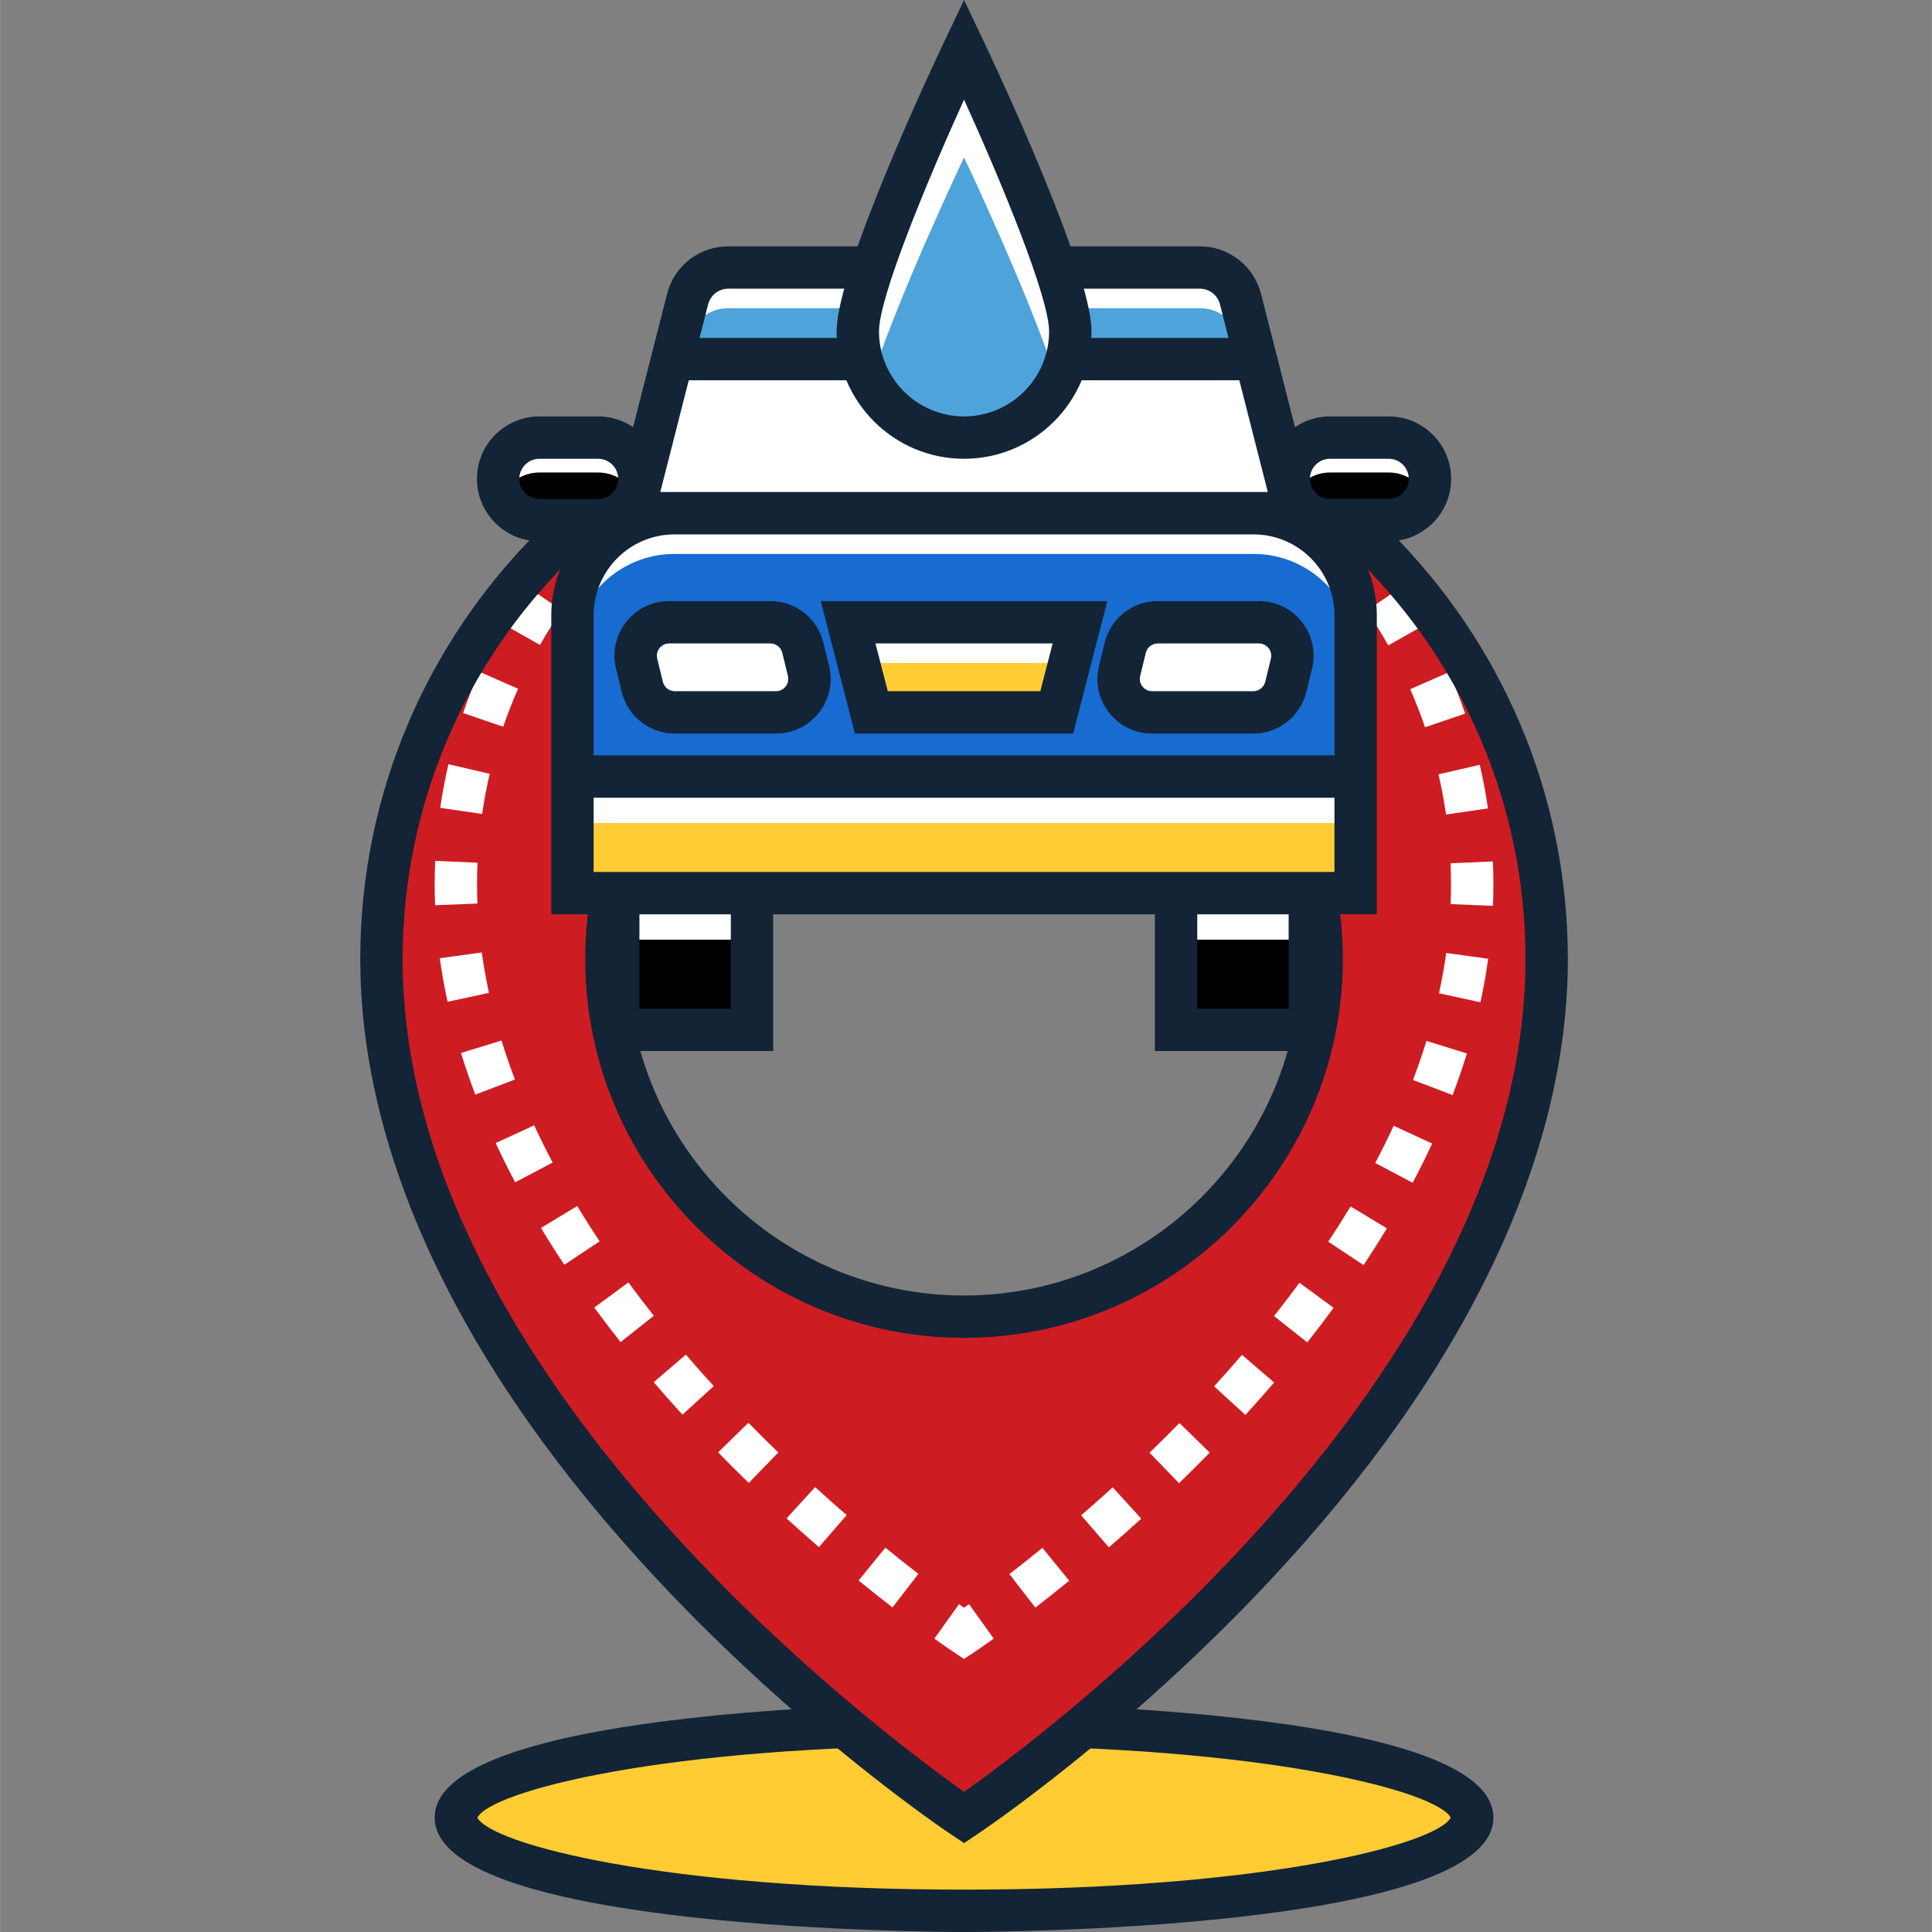 <svg height="40pt" viewBox="-85 0 456 456.04" width="40pt" xmlns="http://www.w3.org/2000/svg">
	<rect x="-85" y="0" width="456" height="456.04" fill="#808080" stroke="none"/>
	<path d="m262.488 429.039c0-12.148-53.703-22-119.949-22-66.246 0-119.949 9.852-119.949 22 0 12.152 53.703 22 119.949 22 66.246 0 119.949-9.848 119.949-22zm0 0" fill="#ffcc34"/>
	<path d="m142.539 456.039c-5.102 0-124.953-.305-124.953-27 0-26.691 119.852-27 124.953-27 5.102 0 124.949.309 124.949 27 0 26.695-119.848 27-124.949 27zm-114.883-27c3.293 6.223 43.68 17 114.883 17 71.203 0 111.586-10.777 114.879-17-3.293-6.219-43.676-17-114.879-17-71.203 0-111.59 10.781-114.883 17zm0 0" fill="#122436"/><path d="m142.539 88.859c-75.949 0-137.52 61.57-137.52 137.52 0 111.242 137.52 202.664 137.52 202.664s137.52-91.422 137.52-202.664c0-75.949-61.57-137.52-137.52-137.52zm0 221.934c-46.625 0-84.418-37.793-84.418-84.414s37.793-84.414 84.418-84.414c46.621 0 84.414 37.793 84.414 84.414 0 46.625-37.793 84.414-84.414 84.414zm0 0" fill="#cd1d23"/><path d="m142.539 391.582-2.77-1.836s-1.527-1.016-4.234-2.953l5.816-8.133c.43.305.824.586 1.188.844.363-.258.758-.539 1.184-.844l5.82 8.133c-2.707 1.938-4.238 2.953-4.238 2.953zm0 0" fill="#fff"/><path d="m159.367 379.469-6.113-7.914c2.367-1.828 4.98-3.895 7.789-6.184l6.32 7.75c-2.883 2.348-5.566 4.473-7.996 6.348zm-33.723-.047c-2.43-1.879-5.109-4-7.996-6.352l6.32-7.75c2.812 2.289 5.426 4.359 7.793 6.191zm51.09-14.176-6.547-7.559c2.406-2.082 4.891-4.289 7.441-6.609l6.734 7.391c-2.613 2.383-5.164 4.645-7.629 6.777zm-68.453-.055c-2.465-2.137-5.016-4.395-7.629-6.777l6.734-7.391c2.551 2.324 5.039 4.527 7.441 6.609zm85.008-15.098-6.961-7.188c2.398-2.316 4.77-4.676 7.047-7.008l7.152 6.988c-2.344 2.402-4.781 4.824-7.238 7.207zm-101.562-.059c-2.457-2.387-4.895-4.809-7.238-7.207l7.152-6.988c2.281 2.332 4.648 4.691 7.047 7.012zm117.223-16.051-7.383-6.742c2.234-2.449 4.453-4.949 6.578-7.426l7.586 6.52c-2.195 2.551-4.477 5.125-6.781 7.648zm-132.883-.062c-2.32-2.543-4.602-5.121-6.781-7.656l7.59-6.516c2.109 2.461 4.324 4.961 6.578 7.43zm147.484-17.062-7.84-6.211c2.066-2.609 4.086-5.254 6-7.859l8.059 5.922c-1.984 2.699-4.078 5.441-6.219 8.148zm-162.082-.07c-2.137-2.703-4.23-5.441-6.219-8.152l8.059-5.922c1.918 2.609 3.938 5.258 6 7.863zm175.367-18.168-8.328-5.535c1.844-2.773 3.617-5.57 5.277-8.312l8.559 5.172c-1.734 2.863-3.586 5.785-5.508 8.676zm-188.648-.078c-1.918-2.879-3.773-5.809-5.516-8.695l8.559-5.168c1.668 2.766 3.449 5.566 5.285 8.332zm200.25-19.355-8.84-4.672c1.543-2.922 3.012-5.879 4.355-8.785l9.074 4.203c-1.418 3.066-2.965 6.18-4.59 9.254zm-211.859-.109c-1.625-3.082-3.168-6.195-4.586-9.258l9.078-4.195c1.34 2.902 2.805 5.859 4.352 8.785zm221.281-20.598-9.348-3.555c1.164-3.059 2.23-6.156 3.176-9.215l9.555 2.953c-1.008 3.262-2.145 6.562-3.383 9.816zm-230.684-.109c-1.242-3.266-2.379-6.57-3.379-9.82l9.559-2.938c.938 3.039 2.004 6.141 3.168 9.203zm237.25-21.785-9.773-2.133c.695-3.176 1.27-6.379 1.703-9.512l9.906 1.379c-.473 3.387-1.09 6.84-1.836 10.266zm-243.801-.117c-.746-3.43-1.359-6.891-1.828-10.281l9.906-1.367c.434 3.141 1.004 6.344 1.691 9.531zm246.762-22.652-9.992-.406c.062-1.527.094-3.062.094-4.602 0-1.688-.035-3.363-.109-5.035l9.992-.438c.078 1.816.117 3.641.117 5.473 0 1.676-.035 3.344-.102 5.008zm-249.703-.145c-.066-1.617-.098-3.234-.098-4.863 0-1.875.039-3.75.121-5.609l9.992.441c-.078 1.711-.113 3.434-.113 5.164 0 1.5.031 2.992.09 4.477zm238.625-21.418c-.457-3.18-1.055-6.367-1.777-9.473l9.742-2.254c.785 3.375 1.434 6.844 1.934 10.297zm-227.52-.125-9.898-1.441c.504-3.449 1.156-6.914 1.945-10.297l9.738 2.266c-.723 3.113-1.324 6.297-1.785 9.473zm222.566-20.465c-1.039-3.039-2.211-6.059-3.496-8.98l9.152-4.027c1.398 3.184 2.68 6.473 3.809 9.781zm-217.594-.121-9.461-3.238c1.129-3.289 2.41-6.57 3.809-9.758l9.156 4.027c-1.293 2.93-2.469 5.945-3.504 8.969zm208.922-19.207c-1.578-2.789-3.293-5.543-5.094-8.188l8.262-5.633c1.961 2.875 3.824 5.867 5.539 8.902zm-200.234-.098-8.703-4.93c1.711-3.023 3.578-6.016 5.543-8.891l8.258 5.641c-1.809 2.645-3.523 5.398-5.098 8.18zm188.156-17.309c-2.062-2.457-4.254-4.852-6.508-7.121l7.094-7.047c2.449 2.465 4.828 5.066 7.07 7.734zm-176.066-.086-7.652-6.438c2.238-2.66 4.621-5.262 7.074-7.727l7.09 7.051c-2.262 2.273-4.453 4.668-6.512 7.113zm161.008-14.828c-2.473-2.035-5.062-3.992-7.691-5.809l5.688-8.227c2.859 1.98 5.672 4.105 8.359 6.316zm-145.938-.066-6.344-7.727c2.691-2.211 5.508-4.336 8.363-6.309l5.684 8.23c-2.629 1.816-5.223 3.77-7.703 5.805zm128.414-11.836c-2.801-1.547-5.703-2.992-8.625-4.301l4.078-9.125c3.176 1.418 6.332 2.988 9.379 4.672zm-110.875-.055-4.828-8.758c3.051-1.68 6.211-3.254 9.391-4.672l4.07 9.137c-2.922 1.301-5.828 2.746-8.633 4.293zm91.473-8.426c-3.035-1-6.156-1.887-9.27-2.629l2.32-9.727c3.387.809 6.781 1.77 10.086 2.863zm-72.055-.035-3.125-9.5c3.305-1.086 6.699-2.047 10.086-2.852l2.312 9.727c-3.113.742-6.23 1.625-9.273 2.625zm51.418-4.711c-3.168-.426-6.395-.723-9.598-.879l.5-9.988c3.477.172 6.988.496 10.426.957zm-30.773-.016-1.32-9.91c3.449-.457 6.957-.777 10.43-.949l.492 9.988c-3.199.156-6.434.453-9.602.871zm0 0" fill="#fff"/><path d="m142.539 435.043-2.77-1.84c-1.422-.945-35.258-23.602-69.641-60.363-45.867-49.039-70.109-99.688-70.109-146.461 0-78.586 63.934-142.52 142.52-142.52 78.586 0 142.52 63.934 142.52 142.52 0 46.773-24.242 97.422-70.105 146.461-34.383 36.762-68.223 59.418-69.645 60.363zm0-341.184c-73.074 0-132.52 59.449-132.52 132.52 0 98.602 113.223 182.93 132.52 196.578 19.297-13.648 132.52-97.977 132.52-196.578 0-73.07-59.449-132.52-132.52-132.52zm0 221.934c-49.305 0-89.418-40.109-89.418-89.414 0-49.305 40.113-89.418 89.418-89.418 49.305 0 89.414 40.113 89.414 89.418 0 49.305-40.109 89.414-89.414 89.414zm0-168.828c-43.793 0-79.418 35.625-79.418 79.414 0 43.793 35.625 79.418 79.418 79.418 43.789 0 79.414-35.625 79.414-79.418 0-43.789-35.625-79.414-79.414-79.414zm0 0" fill="#122436"/><path d="m50.105 183.297h184.867v27.531h-184.867zm0 0" fill="#ffcc34"/><path d="m50.105 183.297h184.867v10.98h-184.867zm0 0" fill="#fff"/><path d="m56.164 122.762h-13.867c-5.375 0-9.734-4.359-9.734-9.734s4.359-9.734 9.734-9.734h13.867c5.379 0 9.734 4.359 9.734 9.734s-4.355 9.734-9.734 9.734zm0 0" fill="#000"/><path d="m56.164 103.293h-13.867c-5.375 0-9.734 4.359-9.734 9.734 0 1.477.336 2.867.922 4.117 1.555-3.312 4.91-5.613 8.812-5.613h13.867c3.902 0 7.262 2.297 8.812 5.613.586-1.25.922-2.641.922-4.117 0-5.375-4.355-9.734-9.734-9.734zm0 0" fill="#fff"/><path d="m242.781 122.762h-13.871c-5.375 0-9.73-4.359-9.73-9.734s4.355-9.734 9.73-9.734h13.871c5.375 0 9.734 4.359 9.734 9.734s-4.359 9.734-9.734 9.734zm0 0" fill="#000"/><path d="m242.781 103.293h-13.871c-5.375 0-9.73 4.359-9.73 9.734 0 1.477.336 2.867.922 4.117 1.551-3.312 4.91-5.613 8.809-5.613h13.871c3.902 0 7.258 2.297 8.812 5.613.586-1.25.922-2.641.922-4.117 0-5.375-4.359-9.734-9.734-9.734zm0 0" fill="#fff"/><path d="m60.914 210.824h31.574v32.262h-31.574zm0 0" fill="#000"/><path d="m60.914 210.824h31.574v10.984h-31.574zm0 0" fill="#fff"/><path d="m192.59 210.824h31.57v32.262h-31.57zm0 0" fill="#000"/><path d="m192.59 210.824h31.57v10.984h-31.57zm0 0" fill="#fff"/><path d="m210.875 121.141h-136.676c-13.309 0-24.094 10.789-24.094 24.094v38.062h184.863v-38.062c.004-13.305-10.785-24.094-24.094-24.094zm0 0" fill="#186bd1"/><path d="m210.875 121.141h-136.676c-13.309 0-24.094 10.789-24.094 24.094v9.613c0-13.309 10.785-24.098 24.094-24.098h136.676c13.309 0 24.094 10.789 24.094 24.098v-9.613c.004-13.305-10.785-24.094-24.094-24.094zm0 0" fill="#fff"/><path d="m98.133 168.156h-23.855c-3.648 0-6.824-2.492-7.688-6.035l-1.332-5.449c-1.223-4.984 2.555-9.793 7.688-9.793h23.855c3.648 0 6.824 2.492 7.688 6.031l1.332 5.453c1.223 4.984-2.555 9.793-7.688 9.793zm0 0" fill="#fff"/><path d="m186.941 168.156h23.859c3.645 0 6.82-2.492 7.688-6.035l1.332-5.449c1.223-4.984-2.555-9.793-7.688-9.793h-23.855c-3.648 0-6.824 2.492-7.688 6.031l-1.336 5.453c-1.219 4.984 2.555 9.793 7.688 9.793zm0 0" fill="#fff"/><path d="m164.414 168.156h-43.754l-5.492-21.277h54.738zm0 0" fill="#ffcc34"/><path d="m167.43 156.488 2.477-9.609h-54.738l2.48 9.609zm0 0" fill="#fff"/><path d="m198.191 63.141h-111.305c-4.531 0-8.488 3.074-9.605 7.465l-12.875 50.535h156.266l-12.875-50.535c-1.117-4.391-5.074-7.465-9.605-7.465zm0 0" fill="#fff"/><path d="m86.887 63.141c-4.531 0-8.488 3.074-9.605 7.465l-3.605 14.156h137.727l-3.605-14.156c-1.117-4.391-5.074-7.465-9.605-7.465zm0 0" fill="#4ea3da"/><path d="m77.281 80.215c1.117-4.391 5.074-7.465 9.605-7.465h111.305c4.531 0 8.488 3.074 9.605 7.465l1.16 4.547h2.445l-3.605-14.152c-1.117-4.395-5.074-7.469-9.605-7.469h-111.305c-4.531 0-8.488 3.074-9.605 7.469l-3.605 14.152h2.445zm0 0" fill="#fff"/><g fill="#122436"><path d="m242.781 98.293h-13.871c-3.055 0-5.898.938-8.254 2.535l-2.82-11.066h.004l-5.199-20.391c-1.684-6.613-7.625-11.23-14.453-11.23h-111.301c-1.703 0-3.355.289-4.898.824-4.629 1.609-8.289 5.449-9.551 10.41l-8.016 31.453c-2.355-1.598-5.199-2.535-8.254-2.535h-13.871c-8.125 0-14.734 6.609-14.734 14.734s6.613 14.734 14.734 14.734h8.699c-3.68 4.871-5.887 10.914-5.887 17.473v70.594h10.809v32.262h41.574v-32.262h90.098v32.262h41.574v-32.262h10.809v-70.594c0-6.559-2.207-12.602-5.887-17.473h8.695c8.125 0 14.734-6.609 14.734-14.734s-6.609-14.734-14.734-14.734zm-28.543 17.848h-143.398l6.719-26.379h129.957zm-127.352-48h111.301c2.25 0 4.207 1.52 4.762 3.703l2.02 7.918h-124.859l2.016-7.918c.348-1.363 1.242-2.469 2.414-3.105.703-.383 1.504-.598 2.348-.598zm-49.324 44.887c0-2.609 2.125-4.734 4.734-4.734h13.867c2.613 0 4.734 2.125 4.734 4.734s-2.121 4.734-4.734 4.734h-13.867c-2.609 0-4.734-2.125-4.734-4.734zm49.926 125.062h-21.574v-22.262h21.574zm131.672 0h-21.574v-22.262h21.574zm10.812-32.262h-174.867v-17.531h174.867zm-174.867-27.531v-33.062c0-10.527 8.566-19.094 19.098-19.094h136.672c10.531 0 19.098 8.566 19.098 19.094v33.062zm187.676-60.535h-13.871c-2.613 0-4.734-2.125-4.734-4.734 0-2.613 2.125-4.734 4.734-4.734h13.871c2.609 0 4.734 2.121 4.734 4.734 0 2.609-2.125 4.734-4.734 4.734zm0 0"/><path d="m109.348 151.723c-1.418-5.793-6.578-9.844-12.547-9.844h-23.855c-3.992 0-7.695 1.801-10.16 4.941-2.465 3.141-3.336 7.164-2.387 11.043l1.332 5.445c1.418 5.797 6.578 9.848 12.547 9.848h23.855c3.992 0 7.695-1.801 10.16-4.941 2.465-3.141 3.336-7.164 2.387-11.043zm-8.922 10.32c-.324.414-1.059 1.113-2.293 1.113h-23.855c-1.348 0-2.512-.914-2.832-2.219l-1.332-5.453c-.293-1.195.211-2.074.539-2.492.324-.414 1.059-1.113 2.293-1.113h23.855c1.348 0 2.512.914 2.832 2.223l1.332 5.449c.293 1.195-.211 2.074-.539 2.492zm0 0"/><path d="m212.133 141.879h-23.859c-5.965 0-11.125 4.051-12.543 9.848l-1.332 5.449c-.949 3.875-.082 7.898 2.383 11.039s6.168 4.941 10.16 4.941h23.859c5.969 0 11.129-4.047 12.543-9.844l1.336-5.449c.945-3.879.078-7.902-2.387-11.043-2.465-3.141-6.168-4.941-10.16-4.941zm2.832 13.605-1.336 5.453c-.316 1.305-1.48 2.219-2.828 2.219h-23.859c-1.234 0-1.965-.699-2.293-1.113-.324-.418-.832-1.293-.535-2.492l1.332-5.449c.32-1.309 1.484-2.223 2.828-2.223h23.859c1.234 0 1.965.699 2.293 1.117.328.414.832 1.293.539 2.488zm0 0"/><path d="m108.715 141.879 8.07 31.277h51.504l8.07-31.277zm51.828 21.277h-36.008l-2.91-11.277h41.828zm0 0"/></g><path d="m167.617 78.215c0 13.852-11.23 25.078-25.078 25.078-13.852 0-25.078-11.227-25.078-25.078 0-13.848 25.078-66.574 25.078-66.574s25.078 52.727 25.078 66.574zm0 0" fill="#4ea3da"/><path d="m142.539 37.145s15.383 32.344 22.051 53.02c1.93-3.551 3.027-7.621 3.027-11.949 0-13.848-25.078-66.574-25.078-66.574s-25.078 52.727-25.078 66.574c0 4.328 1.094 8.398 3.023 11.949 6.668-20.676 22.055-53.02 22.055-53.02zm0 0" fill="#fff"/><path d="m142.539 108.293c-16.586 0-30.078-13.492-30.078-30.078 0-14.559 22.945-63.223 25.562-68.723l4.516-9.492 4.516 9.492c2.617 5.5 25.562 54.164 25.562 68.727 0 16.582-13.492 30.074-30.078 30.074zm0-84.777c-9.125 20.094-20.078 46.805-20.078 54.699 0 11.07 9.004 20.078 20.078 20.078 11.07 0 20.078-9.008 20.078-20.078 0-7.898-10.957-34.605-20.078-54.699zm0 0" fill="#122436"/></svg>